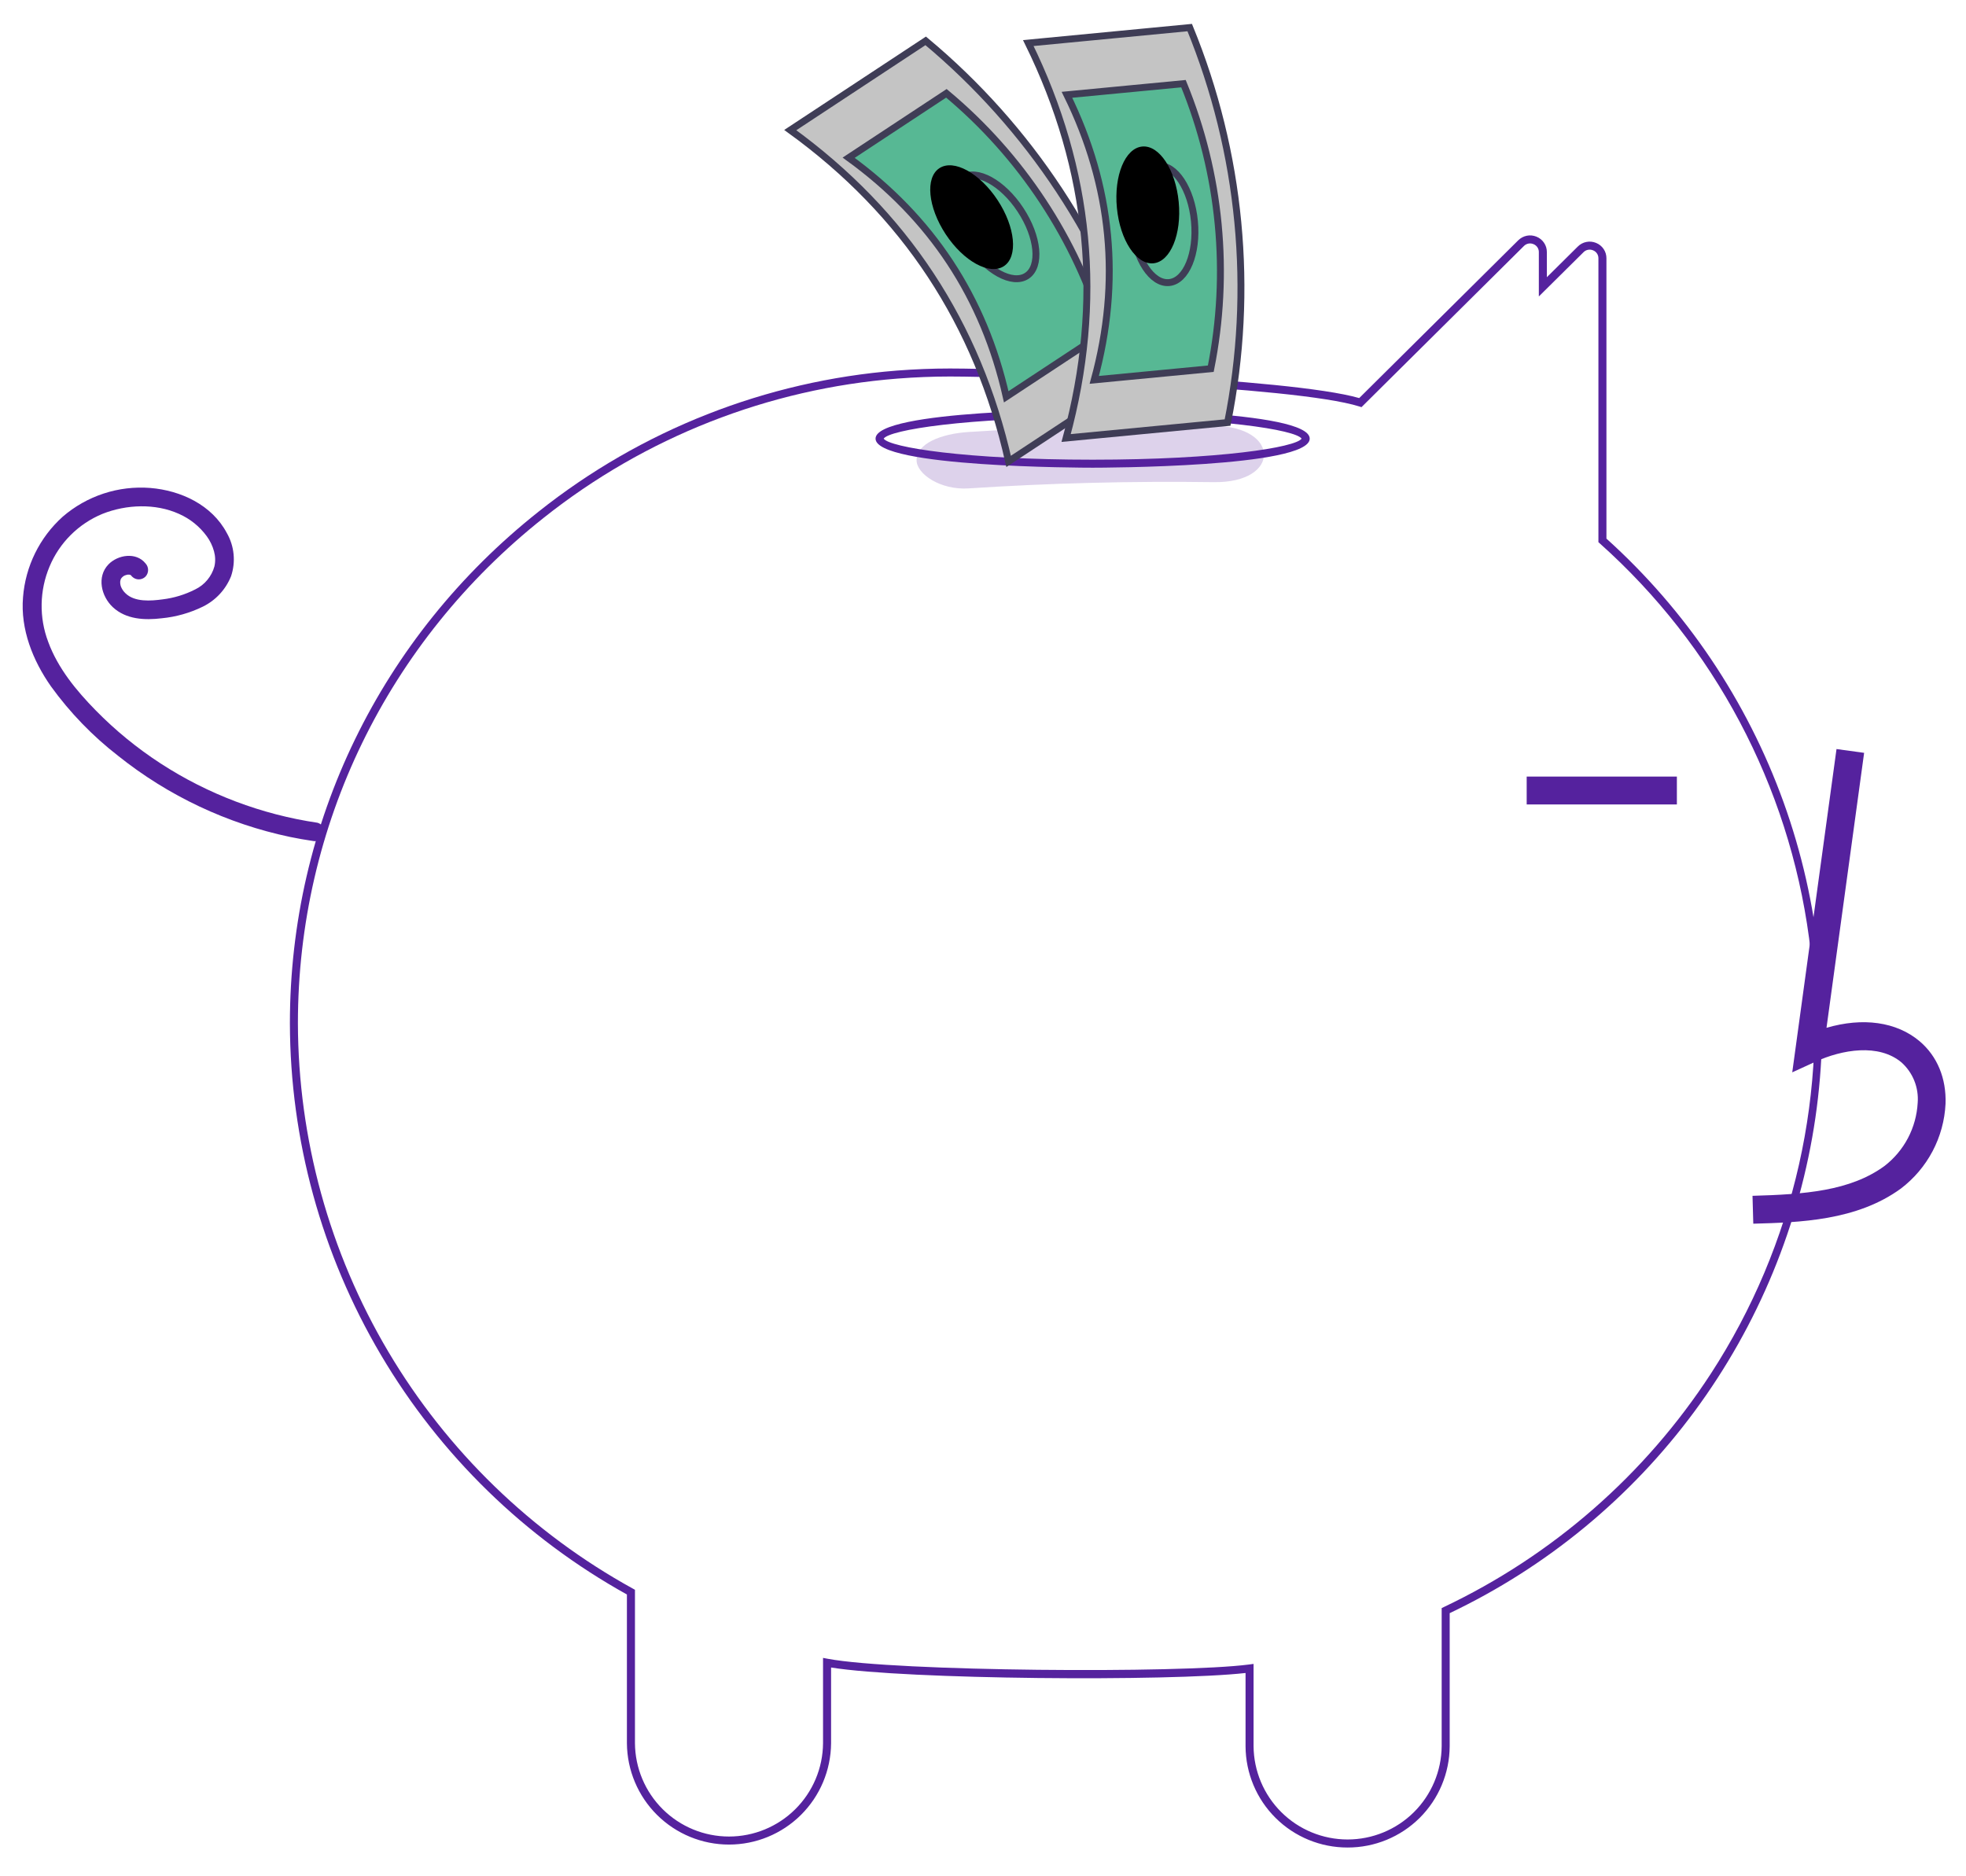<svg width="66" height="63" viewBox="0 0 66 63" fill="none" xmlns="http://www.w3.org/2000/svg">
<path d="M45.24 62.034C44.335 62.036 43.466 61.679 42.824 61.042C42.181 60.404 41.818 59.538 41.814 58.633V56.174C39.24 56.462 30.426 56.396 27.9 55.99V58.534C27.893 59.439 27.529 60.304 26.887 60.941C26.245 61.578 25.377 61.935 24.473 61.935C23.569 61.935 22.701 61.578 22.059 60.941C21.417 60.304 21.053 59.439 21.046 58.534V53.538C17.625 51.637 14.772 48.858 12.783 45.486C10.794 42.115 9.741 38.274 9.732 34.359C9.732 27.647 12.774 21.386 18.078 17.181C21.526 14.438 25.716 12.788 30.109 12.443C30.705 12.397 31.305 12.373 31.892 12.373C33.96 12.373 43.29 12.692 45.63 13.366L50.968 8.069C51.047 7.991 51.147 7.937 51.256 7.915C51.365 7.893 51.478 7.905 51.581 7.947C51.685 7.989 51.773 8.06 51.835 8.153C51.898 8.245 51.93 8.354 51.929 8.465V9.308L52.968 8.278C53.047 8.199 53.147 8.145 53.256 8.124C53.365 8.102 53.478 8.113 53.581 8.156C53.684 8.197 53.773 8.269 53.835 8.361C53.898 8.454 53.93 8.563 53.929 8.674V18.085C56.608 20.499 58.649 23.537 59.873 26.93C61.096 30.322 61.464 33.963 60.944 37.532C60.423 41.1 59.03 44.485 56.889 47.386C54.747 50.288 51.923 52.616 48.667 54.165V58.633C48.662 59.538 48.299 60.404 47.657 61.042C47.014 61.679 46.145 62.036 45.24 62.034ZM42.083 55.869V58.633C42.09 59.465 42.425 60.262 43.017 60.849C43.608 61.435 44.407 61.764 45.24 61.764C46.073 61.764 46.872 61.435 47.464 60.849C48.055 60.262 48.391 59.465 48.398 58.633V53.995L48.474 53.958C52.128 52.224 55.23 49.512 57.436 46.121C60.246 41.795 61.415 36.606 60.731 31.493C60.046 26.379 57.554 21.68 53.705 18.245L53.66 18.205V8.674C53.661 8.616 53.644 8.559 53.612 8.511C53.58 8.463 53.533 8.426 53.479 8.405C53.426 8.382 53.366 8.376 53.309 8.388C53.252 8.399 53.199 8.427 53.159 8.469L51.66 9.954V8.465C51.661 8.408 51.644 8.351 51.612 8.303C51.579 8.255 51.533 8.218 51.479 8.197C51.425 8.174 51.366 8.168 51.309 8.179C51.251 8.191 51.199 8.219 51.158 8.261L45.706 13.671L45.628 13.646C43.452 12.965 33.975 12.642 31.892 12.642C31.312 12.642 30.719 12.666 30.13 12.712C25.79 13.052 21.651 14.682 18.245 17.392C13.006 21.546 10.001 27.73 10.001 34.359C10.01 38.239 11.058 42.046 13.035 45.384C15.013 48.722 17.848 51.469 21.246 53.341L21.316 53.38V58.534C21.323 59.367 21.658 60.163 22.25 60.75C22.841 61.336 23.64 61.665 24.473 61.665C25.306 61.665 26.105 61.336 26.696 60.75C27.288 60.163 27.623 59.367 27.63 58.534V55.667L27.79 55.697C30.06 56.124 39.62 56.192 41.931 55.889L42.083 55.869Z" fill="#55229E"/>
<path d="M10.661 27.626C8.782 27.348 6.984 26.669 5.391 25.634C4.602 25.121 3.872 24.524 3.213 23.852C2.563 23.189 1.941 22.435 1.618 21.551C1.309 20.734 1.325 19.829 1.663 19.023C1.997 18.222 2.635 17.587 3.437 17.255C4.244 16.933 5.218 16.899 6.003 17.252C6.378 17.416 6.701 17.676 6.942 18.006C7.053 18.159 7.136 18.331 7.185 18.513C7.231 18.678 7.236 18.852 7.198 19.019C7.152 19.186 7.07 19.341 6.959 19.474C6.849 19.607 6.71 19.715 6.555 19.79C6.211 19.966 5.84 20.079 5.457 20.125C5.071 20.177 4.518 20.225 4.208 19.916C4.144 19.855 4.094 19.781 4.061 19.699C4.038 19.636 4.03 19.569 4.038 19.503C4.033 19.532 4.056 19.439 4.055 19.443C4.05 19.456 4.029 19.49 4.059 19.438C4.069 19.422 4.079 19.405 4.091 19.39C4.08 19.403 4.058 19.425 4.098 19.387C4.131 19.351 4.174 19.324 4.221 19.311C4.24 19.305 4.259 19.301 4.277 19.296C4.325 19.283 4.23 19.297 4.279 19.295C4.297 19.295 4.316 19.295 4.335 19.294C4.383 19.292 4.288 19.281 4.334 19.293C4.351 19.297 4.369 19.302 4.387 19.307C4.425 19.319 4.36 19.279 4.385 19.309C4.416 19.344 4.354 19.275 4.388 19.309C4.405 19.326 4.421 19.343 4.436 19.362C4.496 19.421 4.576 19.454 4.659 19.454C4.743 19.454 4.823 19.421 4.883 19.362C4.94 19.302 4.972 19.222 4.972 19.139C4.972 19.055 4.94 18.976 4.883 18.915C4.571 18.529 3.956 18.625 3.641 18.951C3.24 19.367 3.399 20.026 3.79 20.389C4.232 20.8 4.858 20.829 5.427 20.76C5.908 20.714 6.377 20.581 6.81 20.369C7.241 20.157 7.579 19.793 7.757 19.347C7.837 19.109 7.866 18.856 7.841 18.606C7.817 18.356 7.739 18.114 7.614 17.896C7.112 16.952 6.072 16.468 5.044 16.384C4.514 16.343 3.982 16.406 3.478 16.572C2.973 16.738 2.507 17.002 2.105 17.349C1.33 18.046 0.854 19.014 0.773 20.053C0.683 21.13 1.101 22.176 1.71 23.045C2.348 23.928 3.109 24.715 3.97 25.382C5.654 26.727 7.629 27.658 9.737 28.102C9.988 28.154 10.24 28.198 10.493 28.235C10.574 28.255 10.659 28.242 10.731 28.202C10.803 28.161 10.857 28.094 10.882 28.014C10.903 27.934 10.892 27.848 10.851 27.775C10.81 27.702 10.742 27.649 10.661 27.626L10.661 27.626Z" fill="#55229E"/>
<path d="M58.859 41.088C60.406 41.045 62.332 40.991 63.816 39.907C64.257 39.571 64.62 39.143 64.879 38.652C65.138 38.161 65.286 37.619 65.313 37.065C65.344 36.209 65.034 35.462 64.443 34.962C63.668 34.307 62.536 34.153 61.317 34.511L62.58 25.278L61.653 25.151L60.167 36.006L60.942 35.651C61.84 35.239 63.072 35.029 63.838 35.676C64.026 35.846 64.173 36.056 64.266 36.291C64.36 36.526 64.398 36.779 64.378 37.032C64.355 37.444 64.244 37.847 64.052 38.213C63.859 38.579 63.59 38.899 63.263 39.151C62.109 39.994 60.574 40.103 58.833 40.152L58.859 41.088Z" fill="#55229E"/>
<path d="M56.294 26.075H51.252V27.011H56.294V26.075Z" fill="#55229E"/>
<path d="M36.68 15.704C36.383 15.704 29.393 15.693 29.393 14.728C29.393 13.762 36.383 13.751 36.68 13.751C36.978 13.751 43.968 13.762 43.968 14.728C43.968 15.693 36.978 15.704 36.68 15.704ZM29.666 14.728C29.857 15.02 32.427 15.435 36.68 15.435C40.934 15.435 43.504 15.02 43.695 14.728C43.504 14.435 40.934 14.02 36.68 14.02C32.427 14.02 29.857 14.435 29.666 14.728V14.728Z" fill="#55229E"/>
<path d="M40.749 14.295C37.996 14.256 35.251 14.326 32.515 14.505C31.58 14.566 30.77 14.896 30.77 15.452C30.77 15.916 31.573 16.46 32.515 16.399C35.25 16.22 37.994 16.151 40.749 16.189C42.995 16.221 42.994 14.327 40.749 14.295Z" fill="#55229E" fill-opacity="0.2"/>
<path d="M33.86 15.492C32.817 10.861 30.373 7.153 26.53 4.368L31.076 1.372C34.561 4.278 37.111 8.147 38.406 12.496L33.86 15.492Z" fill="#C4C4C4" stroke="#3F3D56" stroke-width="0.232" stroke-miterlimit="10"/>
<path d="M33.78 13.324C33.028 9.982 31.264 7.306 28.49 5.296L31.771 3.133C34.286 5.231 36.127 8.024 37.062 11.162L33.78 13.324Z" fill="#57B894" stroke="#3F3D56" stroke-width="0.232" stroke-miterlimit="10"/>
<path d="M32.517 8.191C33.116 9.099 33.991 9.578 34.471 9.262C34.952 8.945 34.857 7.952 34.258 7.044C33.66 6.135 32.785 5.656 32.304 5.973C31.823 6.29 31.919 7.283 32.517 8.191Z" stroke="#3F3D56" stroke-width="0.232" stroke-miterlimit="10"/>
<path d="M31.748 7.866C32.347 8.774 33.221 9.253 33.702 8.936C34.183 8.62 34.088 7.627 33.489 6.718C32.891 5.81 32.016 5.331 31.535 5.648C31.054 5.964 31.15 6.957 31.748 7.866Z" fill="black"/>
<path d="M35.791 14.707C37.037 10.127 36.614 5.706 34.521 1.446L39.94 0.926C41.66 5.126 42.102 9.738 41.211 14.188L35.791 14.707Z" fill="#C4C4C4" stroke="#3F3D56" stroke-width="0.232" stroke-miterlimit="10"/>
<path d="M36.735 12.755C37.635 9.449 37.329 6.258 35.818 3.183L39.73 2.809C40.971 5.839 41.29 9.169 40.647 12.38L36.735 12.755Z" fill="#57B894" stroke="#3F3D56" stroke-width="0.232" stroke-miterlimit="10"/>
<path d="M38.022 7.627C38.126 8.71 38.675 9.543 39.248 9.488C39.821 9.433 40.202 8.511 40.098 7.428C39.994 6.346 39.446 5.512 38.872 5.567C38.299 5.622 37.919 6.544 38.022 7.627Z" stroke="#3F3D56" stroke-width="0.232" stroke-miterlimit="10"/>
<path d="M37.495 6.98C37.598 8.062 38.147 8.895 38.72 8.841C39.293 8.786 39.674 7.863 39.57 6.781C39.466 5.698 38.918 4.865 38.344 4.92C37.771 4.975 37.391 5.897 37.495 6.98Z" fill="black"/>
</svg>

